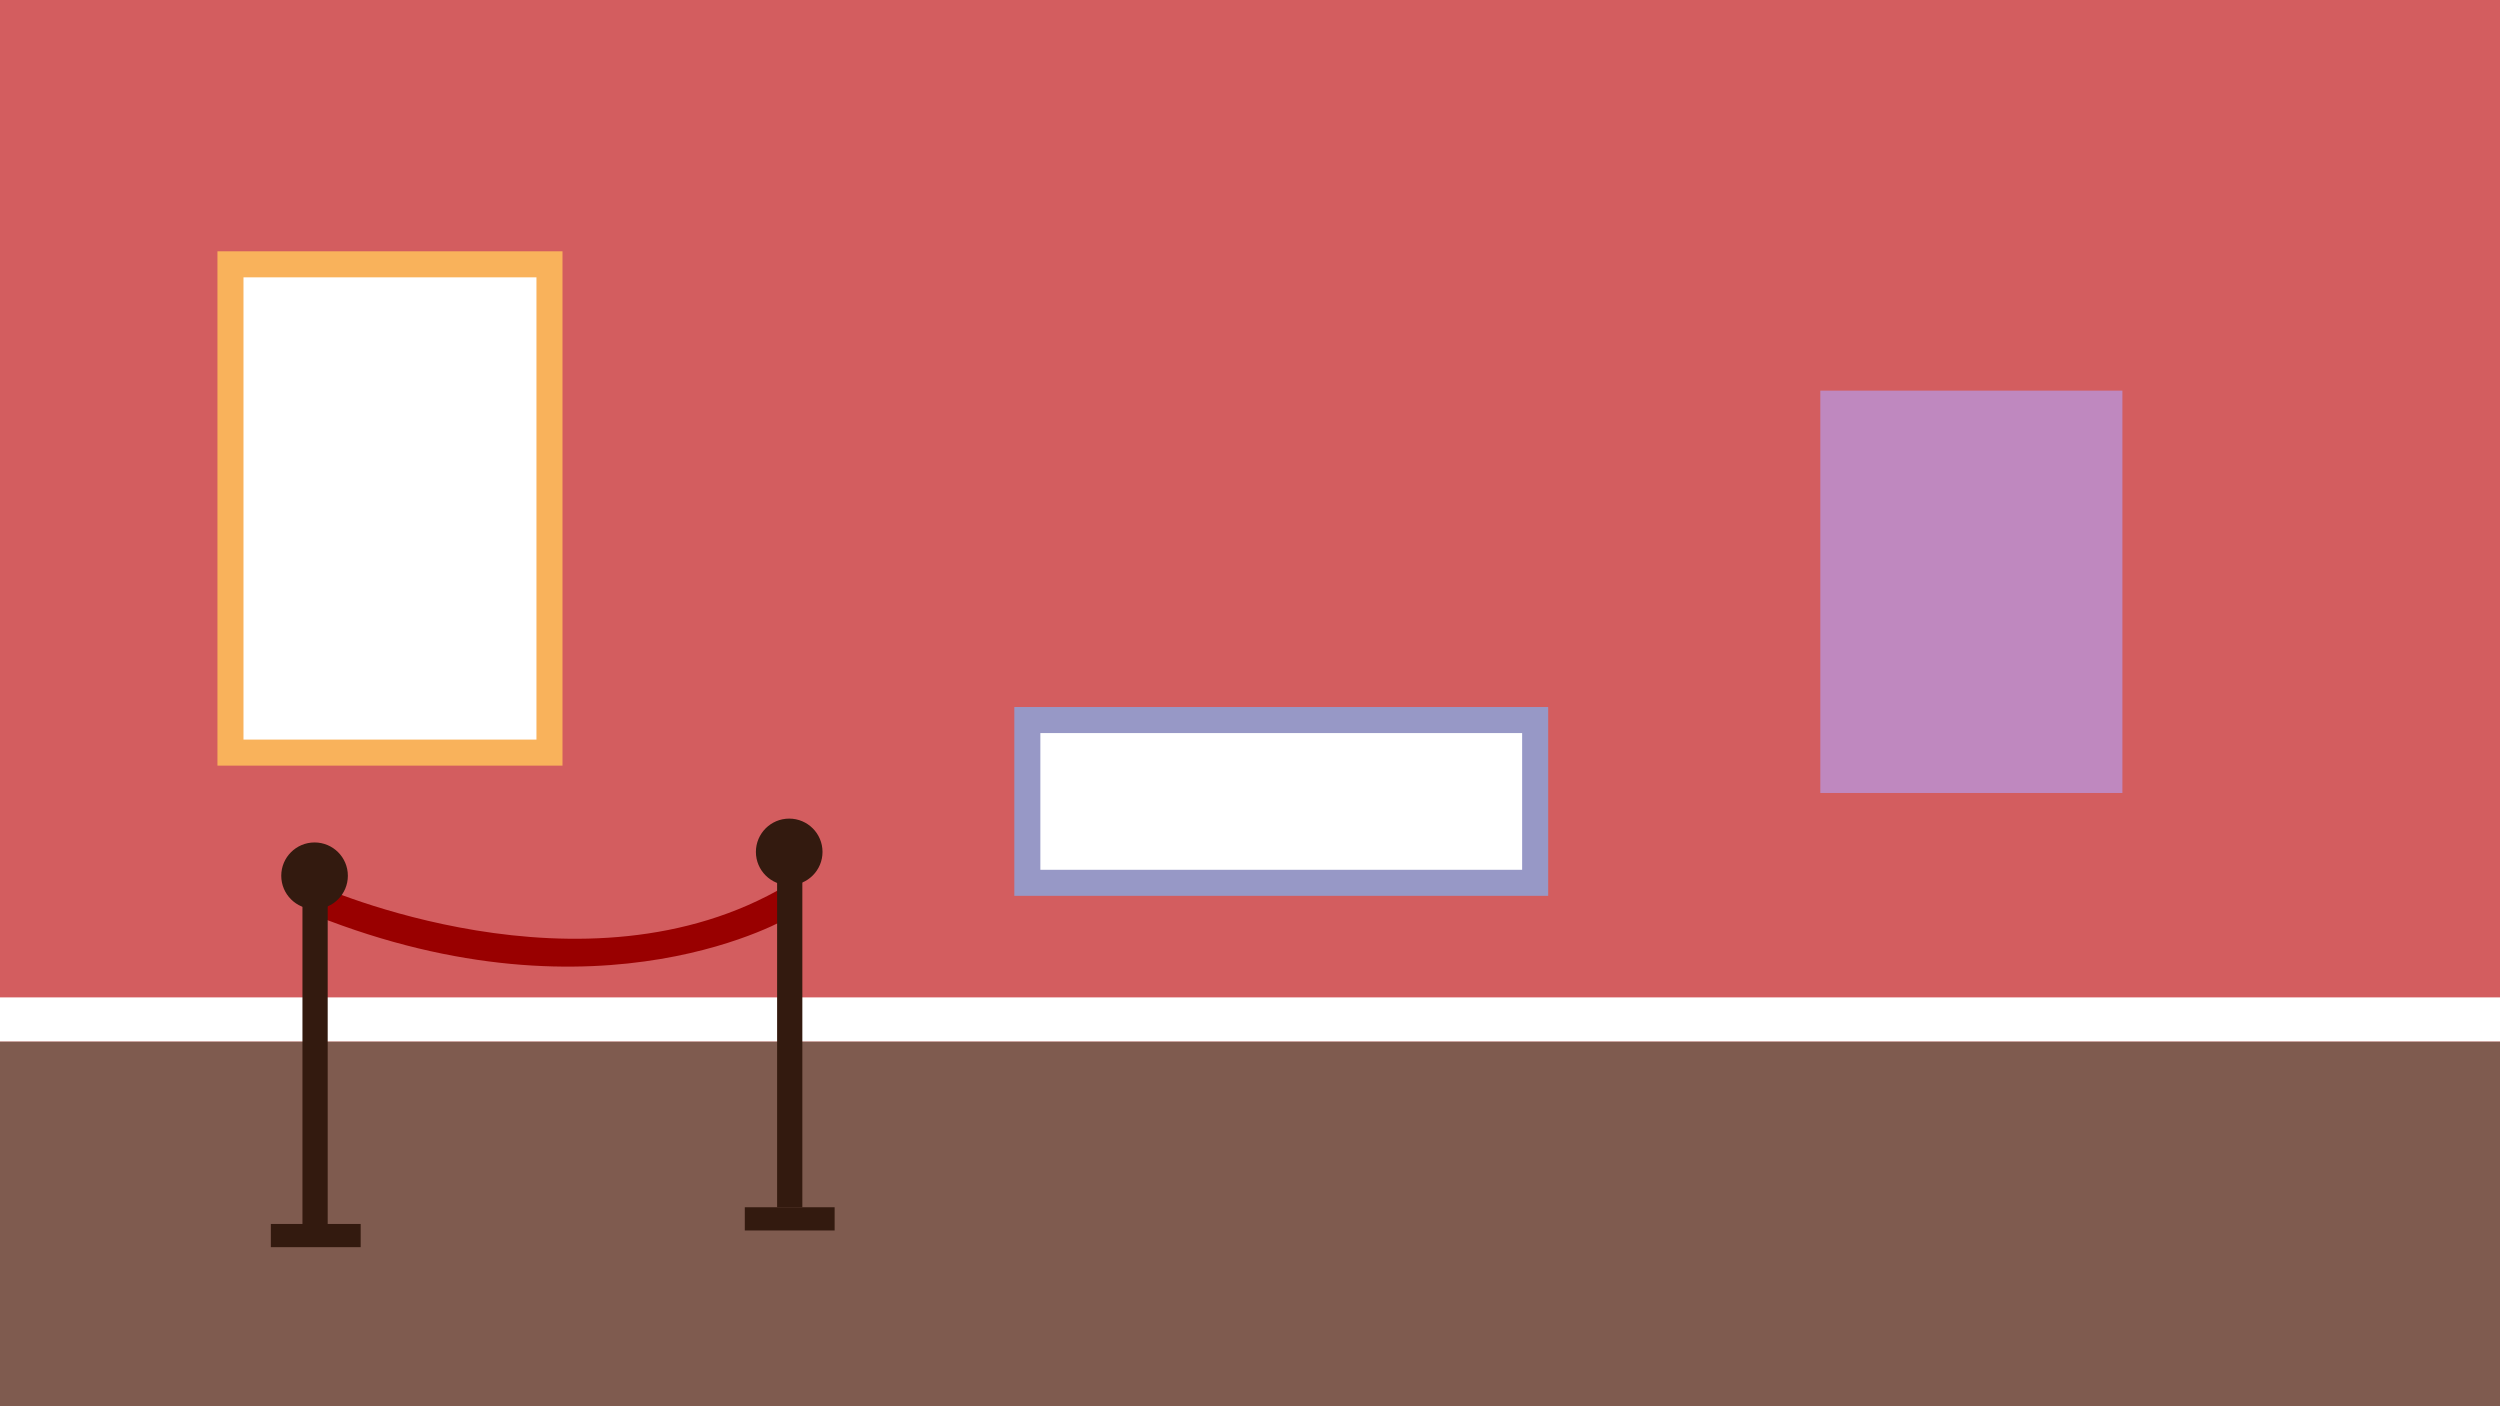 <svg width="1920" height="1080" viewBox="0 0 1920 1080" fill="none" xmlns="http://www.w3.org/2000/svg">
<path d="M1920 0H0V1080H1920V0Z" fill="#D35D5F"/>
<path d="M432 193H167V588H432V193Z" fill="#F9B25B"/>
<path d="M412 213H187V568H412V213Z" fill="white"/>
<path d="M1630 300H1398V609H1630V300Z" fill="#BF88BF"/>
<path d="M1189 543H779V688H1189V543Z" fill="#9798C6"/>
<path d="M1169 563H799V668H1169V563Z" fill="white"/>
<path d="M1920 766H0V800H1920V766Z" fill="white"/>
<path d="M1920 800H0V1080H1920V800Z" fill="#7F5B4F"/>
<path d="M244 680C244 680 448.81 772.2 604 680L607 704C607 704 463 791 242 703L244 680Z" fill="#990000"/>
<path d="M641 927.17H572V945H641V927.17Z" fill="#331A0F"/>
<path d="M277 940H208V957.83H277V940Z" fill="#331A0F"/>
<path d="M616.199 927.181V675.211H596.819V927.181H616.199Z" fill="#331A0F"/>
<path d="M606.111 679.85C620.239 679.85 631.691 668.397 631.691 654.27C631.691 640.142 620.239 628.689 606.111 628.689C591.984 628.689 580.531 640.142 580.531 654.27C580.531 668.397 591.984 679.85 606.111 679.85Z" fill="#331A0F"/>
<path d="M251.668 945.491L251.668 693.521H232.288V945.491H251.668Z" fill="#331A0F"/>
<path d="M241.58 698.16C255.707 698.16 267.16 686.708 267.16 672.58C267.16 658.453 255.707 647 241.58 647C227.453 647 216 658.453 216 672.58C216 686.708 227.453 698.16 241.58 698.16Z" fill="#331A0F"/>
</svg>

